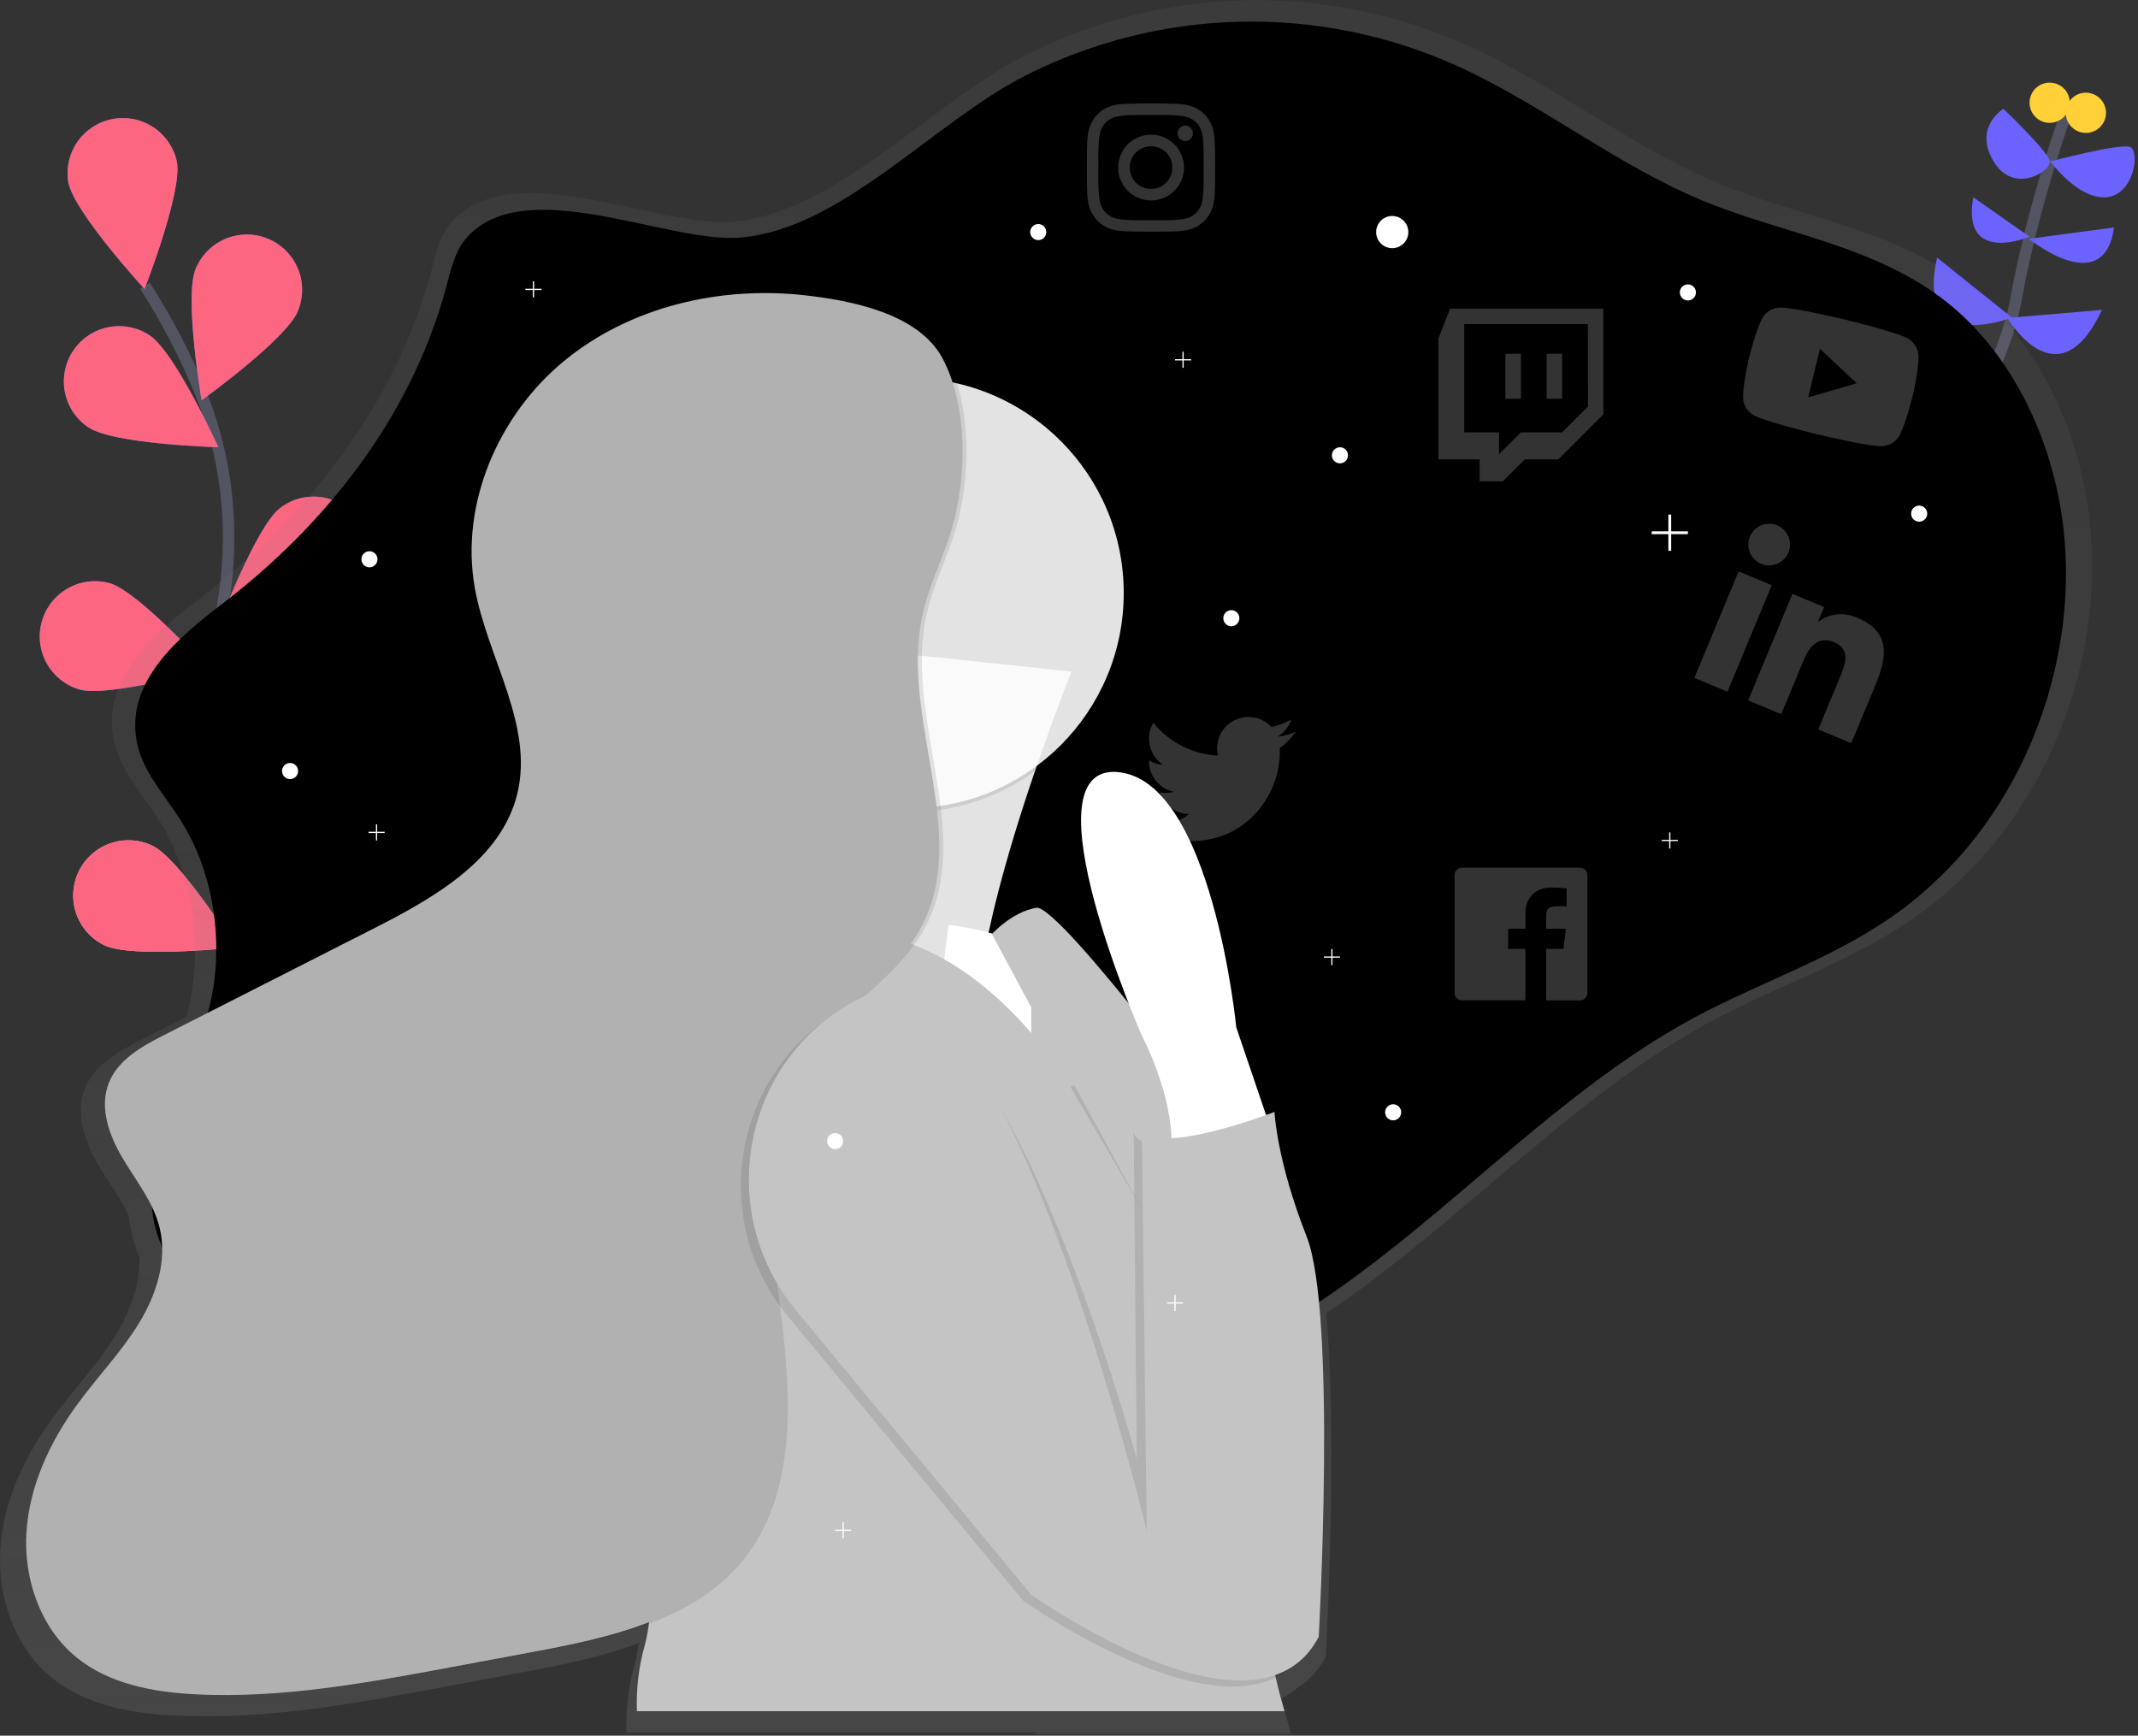 <svg width="372" height="302" viewBox="0 0 372 302" fill="none" xmlns="http://www.w3.org/2000/svg">
<rect x="0" y="0" width="372" height="302" fill="#333333" stroke="none"/>
<g clip-path="url(#clip0)">
<path d="M48.926 185.99C48.926 185.99 28.387 145.748 37.402 111.613C41.185 97.266 40.492 82.124 34.924 68.39C32.269 61.884 29.023 55.635 25.227 49.721" stroke="#535461" stroke-width="2" stroke-miterlimit="10"/>
<path d="M30.781 28.155C31.761 33.376 25.151 50.285 25.151 50.285C25.151 50.285 12.861 36.921 11.881 31.703C11.477 29.226 12.059 26.689 13.501 24.635C14.943 22.58 17.131 21.171 19.598 20.708C22.064 20.245 24.615 20.764 26.704 22.156C28.793 23.547 30.255 25.7 30.778 28.155H30.781Z" fill="#6C63FF"/>
<path d="M51.83 54.137C49.815 59.036 35.075 69.653 35.075 69.653C35.075 69.653 32.02 51.758 34.025 46.841C34.498 45.664 35.199 44.592 36.088 43.687C36.977 42.782 38.036 42.062 39.205 41.568C40.373 41.074 41.628 40.816 42.897 40.809C44.166 40.802 45.423 41.047 46.597 41.528C47.771 42.009 48.838 42.718 49.736 43.614C50.635 44.509 51.348 45.573 51.833 46.745C52.319 47.917 52.567 49.174 52.565 50.443C52.563 51.711 52.309 52.967 51.82 54.137H51.83Z" fill="#6C63FF"/>
<path d="M60.432 103.669C56.212 106.896 38.137 108.603 38.137 108.603C38.137 108.603 44.534 91.611 48.754 88.388C49.758 87.621 50.902 87.06 52.123 86.735C53.343 86.411 54.616 86.33 55.867 86.497C57.119 86.665 58.326 87.077 59.418 87.711C60.51 88.344 61.467 89.187 62.234 90.19C63.001 91.194 63.562 92.338 63.887 93.558C64.211 94.779 64.292 96.051 64.125 97.303C63.957 98.555 63.545 99.761 62.911 100.853C62.278 101.946 61.435 102.903 60.432 103.669Z" fill="#6C63FF"/>
<path d="M58.479 142.613C54.864 146.504 37.336 151.242 37.336 151.242C37.336 151.242 40.769 133.413 44.383 129.522C46.124 127.675 48.525 126.592 51.062 126.508C53.598 126.423 56.065 127.345 57.925 129.072C59.785 130.799 60.886 133.191 60.989 135.727C61.092 138.263 60.189 140.737 58.476 142.609L58.479 142.613Z" fill="#6C63FF"/>
<path d="M15.419 74.384C19.845 77.32 37.993 77.813 37.993 77.813C37.993 77.813 30.47 61.29 26.043 58.354C24.99 57.656 23.811 57.172 22.571 56.931C21.331 56.689 20.056 56.693 18.819 56.944C17.581 57.195 16.405 57.687 15.357 58.392C14.31 59.098 13.411 60.003 12.713 61.055C12.016 62.108 11.532 63.288 11.29 64.527C11.048 65.766 11.053 67.041 11.304 68.279C11.555 69.517 12.047 70.693 12.752 71.74C13.458 72.788 14.363 73.686 15.415 74.384H15.419Z" fill="#6C63FF"/>
<path d="M13.728 119.958C18.831 121.435 36.296 116.459 36.296 116.459C36.296 116.459 24.174 102.945 19.072 101.468C16.635 100.802 14.034 101.121 11.831 102.357C9.628 103.592 7.999 105.645 7.297 108.072C6.595 110.498 6.876 113.103 8.08 115.324C9.283 117.545 11.312 119.204 13.728 119.941V119.958Z" fill="#6C63FF"/>
<path d="M18.162 164.476C22.942 166.793 40.992 164.858 40.992 164.858C40.992 164.858 31.327 149.489 26.55 147.172C25.414 146.621 24.18 146.299 22.919 146.224C21.659 146.149 20.396 146.324 19.202 146.737C18.009 147.151 16.909 147.795 15.964 148.634C15.02 149.472 14.25 150.489 13.699 151.625C13.147 152.761 12.825 153.995 12.75 155.256C12.676 156.516 12.85 157.779 13.264 158.973C13.677 160.166 14.322 161.266 15.16 162.211C15.999 163.155 17.015 163.925 18.152 164.476H18.162Z" fill="#C4C4C4"/>
<path d="M30.781 28.155C31.761 33.376 25.151 50.285 25.151 50.285C25.151 50.285 12.861 36.921 11.881 31.703C11.477 29.226 12.059 26.689 13.501 24.635C14.943 22.58 17.131 21.171 19.598 20.708C22.064 20.245 24.615 20.764 26.704 22.156C28.793 23.547 30.255 25.7 30.778 28.155H30.781Z" fill="#FC6681"/>
<path d="M51.83 54.137C49.815 59.036 35.075 69.653 35.075 69.653C35.075 69.653 32.02 51.758 34.025 46.841C34.498 45.664 35.199 44.592 36.088 43.687C36.977 42.782 38.036 42.062 39.205 41.568C40.373 41.074 41.628 40.816 42.897 40.809C44.166 40.802 45.423 41.047 46.597 41.528C47.771 42.009 48.838 42.718 49.736 43.614C50.635 44.509 51.348 45.573 51.833 46.745C52.319 47.917 52.567 49.174 52.565 50.443C52.563 51.711 52.309 52.967 51.82 54.137H51.83Z" fill="#FC6681"/>
<path d="M60.432 103.669C56.212 106.896 38.137 108.603 38.137 108.603C38.137 108.603 44.534 91.611 48.754 88.388C49.758 87.621 50.902 87.06 52.123 86.735C53.343 86.411 54.616 86.33 55.867 86.497C57.119 86.665 58.326 87.077 59.418 87.711C60.51 88.344 61.467 89.187 62.234 90.19C63.001 91.194 63.562 92.338 63.887 93.558C64.211 94.779 64.292 96.051 64.125 97.303C63.957 98.555 63.545 99.761 62.911 100.853C62.278 101.946 61.435 102.903 60.432 103.669Z" fill="#FC6681"/>
<path d="M58.479 142.613C54.864 146.504 37.336 151.242 37.336 151.242C37.336 151.242 40.769 133.413 44.383 129.522C46.124 127.675 48.525 126.592 51.062 126.508C53.598 126.423 56.065 127.345 57.925 129.072C59.785 130.799 60.886 133.191 60.989 135.727C61.092 138.263 60.189 140.737 58.476 142.609L58.479 142.613Z" fill="#FC6681"/>
<path d="M15.419 74.384C19.845 77.32 37.993 77.813 37.993 77.813C37.993 77.813 30.47 61.29 26.043 58.354C24.99 57.656 23.811 57.172 22.571 56.931C21.331 56.689 20.056 56.693 18.819 56.944C17.581 57.195 16.405 57.687 15.357 58.392C14.31 59.098 13.411 60.003 12.713 61.055C12.016 62.108 11.532 63.288 11.29 64.527C11.048 65.766 11.053 67.041 11.304 68.279C11.555 69.517 12.047 70.693 12.752 71.74C13.458 72.788 14.363 73.686 15.415 74.384H15.419Z" fill="#FC6681"/>
<path d="M13.728 119.958C18.831 121.435 36.296 116.459 36.296 116.459C36.296 116.459 24.174 102.945 19.072 101.468C16.635 100.802 14.034 101.121 11.831 102.357C9.628 103.592 7.999 105.645 7.297 108.072C6.595 110.498 6.876 113.103 8.08 115.324C9.283 117.545 11.312 119.204 13.728 119.941V119.958Z" fill="#FC6681"/>
<path d="M18.162 164.476C22.942 166.793 40.992 164.858 40.992 164.858C40.992 164.858 31.327 149.489 26.55 147.172C25.414 146.621 24.18 146.299 22.919 146.224C21.659 146.149 20.396 146.324 19.202 146.737C18.009 147.151 16.909 147.795 15.964 148.634C15.02 149.472 14.25 150.489 13.699 151.625C13.147 152.761 12.825 153.995 12.75 155.256C12.676 156.516 12.85 157.779 13.264 158.973C13.677 160.166 14.322 161.266 15.16 162.211C15.999 163.155 17.015 163.925 18.152 164.476H18.162Z" fill="#FC6681"/>
<path d="M321.469 110.986C321.469 110.986 347.536 70.017 350.686 52.52C353.835 35.024 359.784 18.927 359.784 18.927" stroke="#535461" stroke-width="2" stroke-miterlimit="10"/>
<path d="M365.733 53.92L349.286 55.32C349.286 55.32 358.035 70.367 365.733 53.92Z" fill="#6C63FF"/>
<path d="M337.038 44.822L350.063 55.253C350.063 55.253 333.189 61.968 337.038 44.822Z" fill="#6C63FF"/>
<path d="M367.833 39.573L353.023 41.557C353.023 41.557 366.083 52.171 367.833 39.573Z" fill="#6C63FF"/>
<path d="M343.337 34.324L353.114 41.186C353.114 41.186 341.237 46.222 343.337 34.324Z" fill="#6C63FF"/>
<path d="M356.743 28.092C356.743 28.092 368.883 24.876 370.633 25.576C372.382 26.276 371.333 33.974 366.433 34.324C361.534 34.674 356.743 28.092 356.743 28.092Z" fill="#6C63FF"/>
<path d="M348.586 18.927C348.586 18.927 356.285 26.276 356.635 28.026C356.985 29.775 350.336 33.974 346.836 28.026C343.337 22.077 348.586 18.927 348.586 18.927Z" fill="#6C63FF"/>
<path d="M362.93 23.127C364.863 23.127 366.43 21.56 366.43 19.627C366.43 17.695 364.863 16.128 362.93 16.128C360.998 16.128 359.431 17.695 359.431 19.627C359.431 21.56 360.998 23.127 362.93 23.127Z" fill="#FFD037"/>
<path d="M356.631 21.377C358.564 21.377 360.131 19.81 360.131 17.878C360.131 15.945 358.564 14.378 356.631 14.378C354.699 14.378 353.132 15.945 353.132 17.878C353.132 19.81 354.699 21.377 356.631 21.377Z" fill="#FFD037"/>
<path d="M363.791 92.682C362.43 75.819 354.759 59.568 342.721 50.05C329.836 39.86 313.56 37.957 298.898 31.854C283.755 25.534 270.286 14.669 255.291 7.894C243.154 2.427 229.947 -0.254 216.639 0.049C203.331 0.352 190.259 3.63 178.384 9.644C162.062 17.881 145.524 37.138 127.348 38.587C114.4 39.619 88.462 26.647 78.356 38.919C76.512 41.158 75.798 44.308 75.003 47.272C68.6 71.133 52.828 90.313 34.868 104.044C27.261 109.853 18.001 117.642 19.663 128.052C20.559 133.651 24.492 137.759 27.418 142.315C33.546 151.851 35.533 164.816 32.611 176.23C32.552 176.458 32.489 176.685 32.426 176.93L24.783 180.814C20.738 182.868 16.384 185.272 14.722 189.496C13.014 193.877 14.81 198.836 17.214 202.881C18.935 205.775 20.993 208.539 22.438 211.552C22.523 212.54 22.67 213.522 22.879 214.491C23.205 215.95 23.674 217.373 24.279 218.739C24.409 223.488 22.61 228.289 20.08 232.387C16.93 237.499 12.731 241.859 9.193 246.699C4.276 253.379 0.591 261.217 0.063 269.517C-0.465 277.818 2.488 286.573 8.917 291.85C14.817 296.693 22.788 298.148 30.41 298.498C32.342 298.594 34.272 298.635 36.202 298.621C49.794 298.621 63.315 296.122 76.708 293.624L91.199 290.922C97.848 289.68 104.794 288.28 111.146 285.89C110.971 287.223 110.713 288.544 110.372 289.845C109.314 293.633 108.853 297.563 109.007 301.494H180.34C180.34 301.553 180.365 301.613 180.379 301.672H224.583L224.506 301.494H224.583C224.583 301.494 223.908 299.366 223.005 295.492C224.041 294.991 225.007 294.356 225.878 293.603C227.925 292.258 229.583 290.4 230.686 288.214C230.686 288.214 232.814 250.128 230.735 228.499C253.646 213.256 273.317 190.924 297.375 177.896C309.882 171.146 323.495 166.947 335.082 158.219C341.608 153.251 347.217 147.181 351.655 140.282C360.425 126.772 365.152 109.559 363.791 92.682Z" fill="url(#paint0_linear)"/>
<path d="M80.942 41.673C79.143 43.856 78.45 46.922 77.674 49.816C71.43 73.082 56.054 91.807 38.539 105.167C31.124 110.829 22.092 118.426 23.716 128.574C24.587 134.025 28.422 138.022 31.278 142.48C37.255 151.777 39.19 164.42 36.342 175.548C33.101 188.212 24.052 200.043 26.855 212.836C28.583 220.73 34.449 226.329 40.09 231.151C48.887 238.67 57.966 245.712 67.326 252.276C73.6 256.678 80.274 260.961 87.584 261.518C94.023 262.011 100.329 259.565 106.439 257.147C111.779 255.048 117.256 252.84 121.567 248.609C124.367 245.848 126.627 242.282 129.752 240.025C137.101 234.717 146.529 238.083 154.948 240.344C174.986 245.663 196.26 243.716 214.999 234.846C244.005 221.199 266.115 192.593 294.478 177.234C306.677 170.628 319.947 166.53 331.243 158.023C337.608 153.177 343.077 147.256 347.403 140.527C355.956 127.352 360.565 110.556 359.238 94.116C357.912 77.677 350.43 61.828 338.697 52.548C326.134 42.614 310.267 40.759 295.969 34.793C281.204 28.631 268.075 18.039 253.454 11.432C241.621 6.099 228.745 3.483 215.769 3.777C202.793 4.07 190.048 7.264 178.468 13.126C162.556 21.157 146.431 39.934 128.706 41.344C116.073 42.373 90.803 29.723 80.942 41.673Z" fill="black"/>
<path opacity="0.2" d="M222.68 130.145C222.68 130.383 222.68 130.617 222.68 130.845C222.68 138.05 217.196 146.353 207.17 146.353C204.202 146.361 201.295 145.51 198.8 143.904C199.237 143.952 199.676 143.974 200.115 143.97C202.569 143.977 204.953 143.157 206.883 141.643C205.751 141.619 204.655 141.243 203.745 140.568C202.836 139.893 202.16 138.952 201.809 137.875C202.15 137.928 202.493 137.957 202.838 137.959C203.322 137.957 203.804 137.895 204.273 137.773C203.038 137.523 201.928 136.854 201.132 135.879C200.335 134.903 199.9 133.682 199.902 132.423V132.356C200.652 132.778 201.491 133.018 202.352 133.056C201.195 132.284 200.377 131.101 200.063 129.746C199.75 128.392 199.965 126.968 200.665 125.767C202.034 127.452 203.742 128.831 205.679 129.814C207.615 130.796 209.736 131.361 211.905 131.471C211.817 131.06 211.771 130.642 211.769 130.222C211.766 129.125 212.094 128.053 212.71 127.146C213.326 126.238 214.201 125.538 215.221 125.135C216.241 124.732 217.359 124.646 218.428 124.888C219.498 125.13 220.47 125.689 221.217 126.492C222.438 126.257 223.609 125.812 224.678 125.176C224.271 126.435 223.419 127.503 222.281 128.178C223.367 128.056 224.429 127.772 225.43 127.335C224.684 128.421 223.76 129.373 222.697 130.152L222.68 130.145Z" fill="white"/>
<path d="M180.071 134.197C168.669 167.535 169.964 178.778 169.964 178.778L172.414 197.674C172.414 197.674 123.072 204.672 130.771 181.577C135.183 168.336 134.193 147.039 132.541 131.282C131.313 119.553 129.721 110.892 129.721 110.892L186.412 116.841C183.962 123.206 181.862 128.969 180.071 134.197Z" fill="white" fill-opacity="0.89"/>
<path opacity="0.1" d="M186.412 116.841C183.962 123.199 181.862 128.969 180.057 134.197C173.027 139.296 164.444 141.794 155.776 141.262C147.108 140.73 138.894 137.202 132.541 131.282C131.313 119.553 129.721 110.892 129.721 110.892L186.412 116.841Z" fill="black"/>
<path d="M158.08 140.636C178.76 140.636 195.524 123.872 195.524 103.193C195.524 82.515 178.76 65.751 158.08 65.751C137.4 65.751 120.636 82.515 120.636 103.193C120.636 123.872 137.4 140.636 158.08 140.636Z" fill="white" fill-opacity="0.89"/>
<path d="M183.262 199.773L161.216 190.325L165.065 160.931C168.286 161.307 171.46 162.01 174.538 163.031C183.028 165.781 194.485 171.993 196.896 185.717C196.898 185.74 196.898 185.763 196.896 185.787C200.759 208.172 183.262 199.773 183.262 199.773Z" fill="white"/>
<path opacity="0.05" d="M196.91 185.706L193.949 190.15L182.093 190.941V182.973C182.093 182.973 179.252 173.704 179.252 173.004C179.252 172.304 174.514 163.993 174.514 163.993L172.603 162.506L174.552 163.02C183.042 165.771 194.516 171.982 196.91 185.706Z" fill="black"/>
<path d="M172.603 162.506L179.427 175.278V191.025L188.875 193.475L182.926 177.028C182.926 177.028 176.102 163.906 172.603 162.506Z" fill="#C4C4C4"/>
<path d="M110.824 297.753C110.673 293.921 111.122 290.088 112.153 286.394C116.619 269.986 109.074 216.584 109.074 216.584C109.074 216.584 111.174 171.093 139.169 163.395C165.901 156.046 184.662 186.34 186.293 189.09C186.373 189.22 186.412 189.289 186.412 189.289L197.54 184.422L197.61 184.391C197.61 184.446 197.61 184.506 197.61 184.565C197.697 187.053 199.611 191.959 202.261 197.632C206.657 207.051 210.157 216.863 212.717 226.938C215.53 237.996 217.219 249.309 217.76 260.706C218.848 283.049 223.506 297.753 223.506 297.753H110.824Z" fill="#C4C4C4"/>
<path opacity="0.1" d="M212.734 226.924L214.246 237.041L186.251 189.101L186.307 189.076L197.449 184.202L197.554 184.408L197.627 184.552C197.715 187.04 199.629 191.946 202.278 197.618C206.674 207.037 210.175 216.849 212.734 226.924Z" fill="black"/>
<path opacity="0.1" d="M140.775 51.387C126.022 49.721 110.411 53.339 98.926 62.749C87.441 72.158 80.728 87.636 83.308 102.256C85.467 114.419 93.621 126.089 90.712 138.092C87.951 149.492 76.4 156.134 65.943 161.449L29.413 180.016C25.469 182.021 21.21 184.362 19.614 188.481C17.949 192.754 19.698 197.579 22.043 201.53C24.388 205.481 27.38 209.162 28.475 213.616C29.875 219.296 27.894 225.325 24.839 230.308C21.784 235.291 17.679 239.546 14.225 244.263C9.42 250.807 5.841 258.459 5.309 266.55C4.777 274.64 7.674 283.178 13.938 288.326C19.688 293.05 27.46 294.453 34.896 294.82C49.811 295.555 64.642 292.805 79.339 290.068L93.466 287.433C106.474 285.008 120.573 281.964 129.035 271.788C138.833 260.024 137.703 242.926 135.778 227.746C133.854 212.567 132.027 195.728 140.919 183.264C146.731 175.1 156.463 170.036 161.086 161.145C169.548 144.884 157.237 124.854 161.209 106.962C162.335 101.895 164.743 97.21 166.244 92.241C168.914 83.398 169.198 70.65 164.621 62.231C160.411 54.515 148.712 52.279 140.775 51.387Z" fill="black"/>
<path d="M140.076 51.387C125.322 49.721 109.711 53.339 98.226 62.749C86.741 72.158 80.029 87.636 82.608 102.256C84.767 114.419 92.921 126.089 90.013 138.092C87.251 149.492 75.7 156.134 65.244 161.449L28.713 180.016C24.769 182.021 20.51 184.362 18.915 188.481C17.249 192.754 18.998 197.579 21.343 201.53C23.688 205.481 26.68 209.162 27.775 213.616C29.175 219.296 27.194 225.325 24.139 230.308C21.084 235.291 16.979 239.546 13.525 244.263C8.721 250.807 5.141 258.459 4.609 266.55C4.077 274.64 6.974 283.178 13.238 288.326C18.988 293.05 26.76 294.453 34.197 294.82C49.111 295.555 63.942 292.805 78.639 290.068L92.767 287.433C105.774 285.008 119.873 281.964 128.335 271.788C138.133 260.024 137.003 242.926 135.078 227.746C133.154 212.567 131.327 195.728 140.219 183.264C146.032 175.1 155.764 170.036 160.386 161.145C168.848 144.884 156.537 124.854 160.509 106.962C161.636 101.895 164.043 97.21 165.545 92.241C168.215 83.398 168.498 70.65 163.921 62.231C159.711 54.515 148.012 52.279 140.076 51.387Z" fill="#C4C4C4"/>
<path opacity="0.1" d="M140.076 51.387C125.322 49.721 109.711 53.339 98.226 62.749C86.741 72.158 80.029 87.636 82.608 102.256C84.767 114.419 92.921 126.089 90.013 138.092C87.251 149.492 75.7 156.134 65.244 161.449L28.713 180.016C24.769 182.021 20.51 184.362 18.915 188.481C17.249 192.754 18.998 197.579 21.343 201.53C23.688 205.481 26.68 209.162 27.775 213.616C29.175 219.296 27.194 225.325 24.139 230.308C21.084 235.291 16.979 239.546 13.525 244.263C8.721 250.807 5.141 258.459 4.609 266.55C4.077 274.64 6.974 283.178 13.238 288.326C18.988 293.05 26.76 294.453 34.197 294.82C49.111 295.555 63.942 292.805 78.639 290.068L92.767 287.433C105.774 285.008 119.873 281.964 128.335 271.788C138.133 260.024 137.003 242.926 135.078 227.746C133.154 212.567 131.327 195.728 140.219 183.264C146.032 175.1 155.764 170.036 160.386 161.145C168.848 144.884 156.537 124.854 160.509 106.962C161.636 101.895 164.043 97.21 165.545 92.241C168.215 83.398 168.498 70.65 163.921 62.231C159.711 54.515 148.012 52.279 140.076 51.387Z" fill="black"/>
<path d="M172.603 162.506L198.849 210.688L217.046 201.348C217.046 201.348 184.501 157.257 180.302 157.957C176.102 158.657 172.603 162.506 172.603 162.506Z" fill="#C4C4C4"/>
<path d="M221.056 196.274L215.107 178.778C215.107 178.778 210.908 135.737 194.46 134.337C178.013 132.937 198.66 180.177 198.66 180.177C198.66 180.177 206.008 193.824 203.209 203.972C200.409 214.12 221.056 196.274 221.056 196.274Z" fill="white"/>
<path opacity="0.1" d="M137.101 229.048L178.013 278.507C178.013 278.507 217.207 306.501 228.055 285.855C228.055 285.855 232.604 229.517 227.355 216.22C222.106 202.923 220.356 194.524 220.356 194.524C220.356 194.524 198.66 202.923 197.26 196.974L197.785 253.837C197.785 253.837 173.114 163.031 149.318 174.229C148.986 174.385 148.66 174.542 148.338 174.701C127.971 184.828 122.589 211.51 137.101 229.048Z" fill="black"/>
<path d="M138.501 227.998L179.413 277.457C179.413 277.457 218.606 305.451 229.455 284.806C229.455 284.806 232.604 228.467 227.355 215.17C222.106 201.873 221.756 193.475 221.756 193.475C221.756 193.475 200.059 201.873 198.66 195.924L199.535 266.434C199.535 266.434 174.514 161.981 150.717 173.179C150.386 173.335 150.059 173.493 149.738 173.651C129.371 183.778 123.989 210.46 138.501 227.998Z" fill="#C4C4C4"/>
<path d="M242.242 43.181C243.788 43.181 245.041 41.928 245.041 40.382C245.041 38.836 243.788 37.582 242.242 37.582C240.696 37.582 239.442 38.836 239.442 40.382C239.442 41.928 240.696 43.181 242.242 43.181Z" fill="white"/>
<path d="M233.143 80.623C233.916 80.623 234.543 79.996 234.543 79.223C234.543 78.45 233.916 77.824 233.143 77.824C232.37 77.824 231.743 78.45 231.743 79.223C231.743 79.996 232.37 80.623 233.143 80.623Z" fill="white"/>
<path d="M180.651 41.781C181.425 41.781 182.051 41.155 182.051 40.382C182.051 39.609 181.425 38.982 180.651 38.982C179.878 38.982 179.252 39.609 179.252 40.382C179.252 41.155 179.878 41.781 180.651 41.781Z" fill="white"/>
<path d="M64.281 98.711C65.054 98.711 65.681 98.084 65.681 97.311C65.681 96.538 65.054 95.911 64.281 95.911C63.508 95.911 62.882 96.538 62.882 97.311C62.882 98.084 63.508 98.711 64.281 98.711Z" fill="white"/>
<path d="M145.307 199.948C146.08 199.948 146.707 199.322 146.707 198.549C146.707 197.776 146.08 197.149 145.307 197.149C144.534 197.149 143.907 197.776 143.907 198.549C143.907 199.322 144.534 199.948 145.307 199.948Z" fill="white"/>
<path d="M50.472 135.562C51.245 135.562 51.872 134.935 51.872 134.162C51.872 133.389 51.245 132.762 50.472 132.762C49.699 132.762 49.073 133.389 49.073 134.162C49.073 134.935 49.699 135.562 50.472 135.562Z" fill="white"/>
<path d="M293.683 52.279C294.457 52.279 295.083 51.653 295.083 50.879C295.083 50.106 294.457 49.48 293.683 49.48C292.91 49.48 292.284 50.106 292.284 50.879C292.284 51.653 292.91 52.279 293.683 52.279Z" fill="white"/>
<path d="M214.246 108.967C215.019 108.967 215.646 108.341 215.646 107.568C215.646 106.795 215.019 106.168 214.246 106.168C213.473 106.168 212.846 106.795 212.846 107.568C212.846 108.341 213.473 108.967 214.246 108.967Z" fill="white"/>
<path d="M333.927 90.771C334.7 90.771 335.327 90.144 335.327 89.371C335.327 88.598 334.7 87.972 333.927 87.972C333.154 87.972 332.527 88.598 332.527 89.371C332.527 90.144 333.154 90.771 333.927 90.771Z" fill="white"/>
<path d="M242.403 194.941C243.176 194.941 243.802 194.314 243.802 193.541C243.802 192.768 243.176 192.141 242.403 192.141C241.63 192.141 241.003 192.768 241.003 193.541C241.003 194.314 241.63 194.941 242.403 194.941Z" fill="white"/>
<path d="M293.684 92.454H290.775V89.546H290.289V92.454H287.385V92.941H290.289V95.845H290.775V92.941H293.684V92.454Z" fill="white"/>
<path d="M148.107 266.154H146.815V264.86H146.599V266.154H145.307V266.368H146.599V267.659H146.815V266.368H148.107V266.154Z" fill="white"/>
<path d="M205.848 226.613H204.553V225.318H204.339V226.613H203.048V226.826H204.339V228.117H204.553V226.826H205.848V226.613Z" fill="white"/>
<path d="M291.934 146.129H290.639V144.835H290.425V146.129H289.134V146.343H290.425V147.634H290.639V146.343H291.934V146.129Z" fill="white"/>
<path d="M233.143 166.425H231.848V165.131H231.635V166.425H230.344V166.639H231.635V167.93H231.848V166.639H233.143V166.425Z" fill="white"/>
<path d="M66.92 144.73H65.625V143.435H65.412V144.73H64.12V144.943H65.412V146.234H65.625V144.943H66.92V144.73Z" fill="white"/>
<path d="M207.247 62.497H205.953V61.202H205.739V62.497H204.448V62.711H205.739V64.002H205.953V62.711H207.247V62.497Z" fill="white"/>
<path d="M94.215 50.25H92.924V48.955H92.707V50.25H91.416V50.463H92.707V51.754H92.924V50.463H94.215V50.25Z" fill="white"/>
<path opacity="0.2" d="M252.31 53.71L250.29 58.865V79.937H257.45V83.744H261.485L265.292 79.937H271.126L278.972 72.092V53.71H252.31ZM276.298 70.745L271.798 75.231H264.624L260.817 79.038V75.231H254.763V56.398H276.284L276.298 70.745ZM271.798 61.552V69.39H269.11V61.552H271.798ZM264.624 61.552V69.39H261.937V61.552H264.624Z" fill="white"/>
<path opacity="0.2" d="M300.567 120.357L294.81 117.957L302.509 99.428L308.266 101.818L300.567 120.357ZM306.442 98.105C305.779 97.833 305.212 97.37 304.811 96.775C304.411 96.18 304.197 95.48 304.194 94.763C304.192 94.046 304.403 93.345 304.799 92.747C305.196 92.15 305.76 91.683 306.422 91.407C307.083 91.131 307.812 91.056 308.516 91.194C309.219 91.332 309.866 91.675 310.375 92.18C310.884 92.686 311.231 93.331 311.373 94.033C311.515 94.736 311.446 95.465 311.174 96.128C310.806 97.016 310.102 97.721 309.215 98.091C308.329 98.462 307.332 98.467 306.442 98.105ZM322.113 129.308L316.37 126.922L320.118 117.904C321.011 115.756 322.113 112.981 319.166 111.756C316.22 110.531 314.747 112.659 313.742 115.073L309.921 124.255L304.171 121.865L311.87 103.337L317.389 105.629L316.339 108.155L316.419 108.19C317.791 107.053 320.307 106.297 323.107 107.462C328.93 109.88 328.408 114.16 326.34 119.143L322.109 129.319L322.113 129.308Z" fill="white"/>
<path opacity="0.2" d="M200.269 23.428C199.138 23.43 198.032 23.768 197.092 24.399C196.152 25.03 195.421 25.926 194.99 26.972C194.559 28.019 194.448 29.169 194.67 30.279C194.893 31.389 195.44 32.407 196.241 33.207C197.043 34.006 198.063 34.549 199.174 34.769C200.284 34.988 201.435 34.873 202.48 34.439C203.525 34.005 204.418 33.27 205.046 32.329C205.674 31.387 206.009 30.281 206.009 29.149C206.009 28.396 205.861 27.65 205.573 26.954C205.285 26.259 204.862 25.627 204.329 25.095C203.795 24.563 203.162 24.142 202.465 23.856C201.769 23.57 201.023 23.424 200.269 23.428ZM200.269 32.876C199.534 32.876 198.814 32.657 198.203 32.249C197.591 31.84 197.114 31.259 196.833 30.579C196.551 29.9 196.477 29.152 196.621 28.43C196.765 27.709 197.119 27.046 197.639 26.526C198.159 26.005 198.822 25.651 199.544 25.508C200.265 25.364 201.013 25.438 201.693 25.719C202.373 26.001 202.954 26.478 203.362 27.089C203.771 27.701 203.989 28.42 203.989 29.156C203.987 30.142 203.595 31.087 202.898 31.784C202.201 32.481 201.255 32.874 200.269 32.876ZM207.562 23.197C207.562 23.461 207.484 23.719 207.337 23.939C207.19 24.159 206.981 24.33 206.737 24.432C206.493 24.533 206.224 24.559 205.965 24.508C205.705 24.456 205.467 24.329 205.28 24.142C205.093 23.955 204.966 23.717 204.914 23.457C204.863 23.198 204.889 22.929 204.99 22.685C205.092 22.441 205.263 22.232 205.483 22.085C205.703 21.938 205.961 21.86 206.225 21.86C206.401 21.859 206.575 21.894 206.737 21.96C206.899 22.027 207.046 22.125 207.171 22.249C207.295 22.373 207.393 22.52 207.46 22.682C207.528 22.844 207.562 23.018 207.562 23.193V23.197ZM211.352 24.551C211.268 22.763 210.859 21.177 209.55 19.872C208.241 18.567 206.659 18.158 204.871 18.07C203.027 17.965 197.501 17.965 195.661 18.07C193.876 18.154 192.294 18.564 190.982 19.869C189.67 21.174 189.267 22.759 189.18 24.547C189.075 26.391 189.075 31.917 189.18 33.757C189.264 35.545 189.673 37.131 190.982 38.436C192.291 39.741 193.872 40.151 195.661 40.238C197.505 40.343 203.03 40.343 204.871 40.238C206.659 40.154 208.245 39.745 209.55 38.436C210.855 37.127 211.265 35.545 211.352 33.757C211.457 31.913 211.457 26.409 211.352 24.551ZM208.973 35.748C208.783 36.228 208.497 36.664 208.132 37.029C207.767 37.394 207.332 37.679 206.852 37.869C205.382 38.453 201.893 38.317 200.269 38.317C198.646 38.317 195.153 38.446 193.687 37.869C193.207 37.679 192.771 37.394 192.407 37.029C192.042 36.664 191.756 36.228 191.566 35.748C190.982 34.279 191.118 30.79 191.118 29.166C191.118 27.543 190.989 24.05 191.566 22.584C191.756 22.105 192.042 21.669 192.407 21.304C192.771 20.939 193.207 20.653 193.687 20.464C195.157 19.879 198.646 20.016 200.269 20.016C201.893 20.016 205.386 19.886 206.852 20.464C207.332 20.653 207.767 20.939 208.132 21.304C208.497 21.669 208.783 22.105 208.973 22.584C209.557 24.054 209.42 27.543 209.42 29.166C209.42 30.79 209.553 34.268 208.973 35.724V35.748Z" fill="white"/>
<path opacity="0.2" d="M276.186 152.25V172.794C276.186 173.132 276.052 173.456 275.813 173.695C275.574 173.934 275.25 174.068 274.912 174.068H269.026V165.11H272.025L272.473 161.61H269.019V159.385C269.019 158.374 269.299 157.688 270.748 157.688H272.592V154.57C271.699 154.474 270.8 154.428 269.901 154.43C267.242 154.43 265.415 156.054 265.415 159.038V161.61H262.405V165.11H265.415V174.054H254.364C254.026 174.053 253.703 173.918 253.464 173.68C253.225 173.441 253.091 173.118 253.09 172.78V152.25C253.091 151.912 253.225 151.589 253.464 151.35C253.703 151.111 254.026 150.977 254.364 150.976H274.909C275.247 150.976 275.572 151.11 275.811 151.349C276.05 151.588 276.185 151.912 276.186 152.25Z" fill="white"/>
<path opacity="0.2" d="M333.805 61.993C333.789 61.35 333.606 60.722 333.272 60.173C332.937 59.623 332.465 59.171 331.901 58.861C329.829 57.731 320.951 55.593 320.951 55.593C320.951 55.593 312.07 53.455 309.711 53.518C309.069 53.537 308.442 53.725 307.895 54.062C307.348 54.399 306.899 54.874 306.593 55.439C305.463 57.539 304.343 62.175 304.343 62.175C304.343 62.175 303.223 66.826 303.293 69.198C303.31 69.836 303.496 70.458 303.832 71.001C304.168 71.543 304.641 71.987 305.204 72.288C307.275 73.418 316.153 75.556 316.153 75.556C316.153 75.556 325.035 77.694 327.394 77.631C328.032 77.62 328.657 77.44 329.203 77.11C329.75 76.779 330.199 76.309 330.505 75.749C331.635 73.649 332.755 69.013 332.755 69.013C332.755 69.013 333.864 64.366 333.805 61.993ZM314.621 69.121L316.654 60.678L323.061 66.686L314.624 69.135L314.621 69.121Z" fill="white"/>
</g>
<defs>
<linearGradient id="paint0_linear" x1="182.013" y1="301.7" x2="182.013" y2="3.01159e-05" gradientUnits="userSpaceOnUse">
<stop stop-color="#808080" stop-opacity="0.25"/>
<stop offset="0.54" stop-color="#808080" stop-opacity="0.12"/>
<stop offset="1" stop-color="#808080" stop-opacity="0.1"/>
</linearGradient>
<clipPath id="clip0">
<rect width="371.42" height="301.7" fill="white"/>
</clipPath>
</defs>
</svg>
